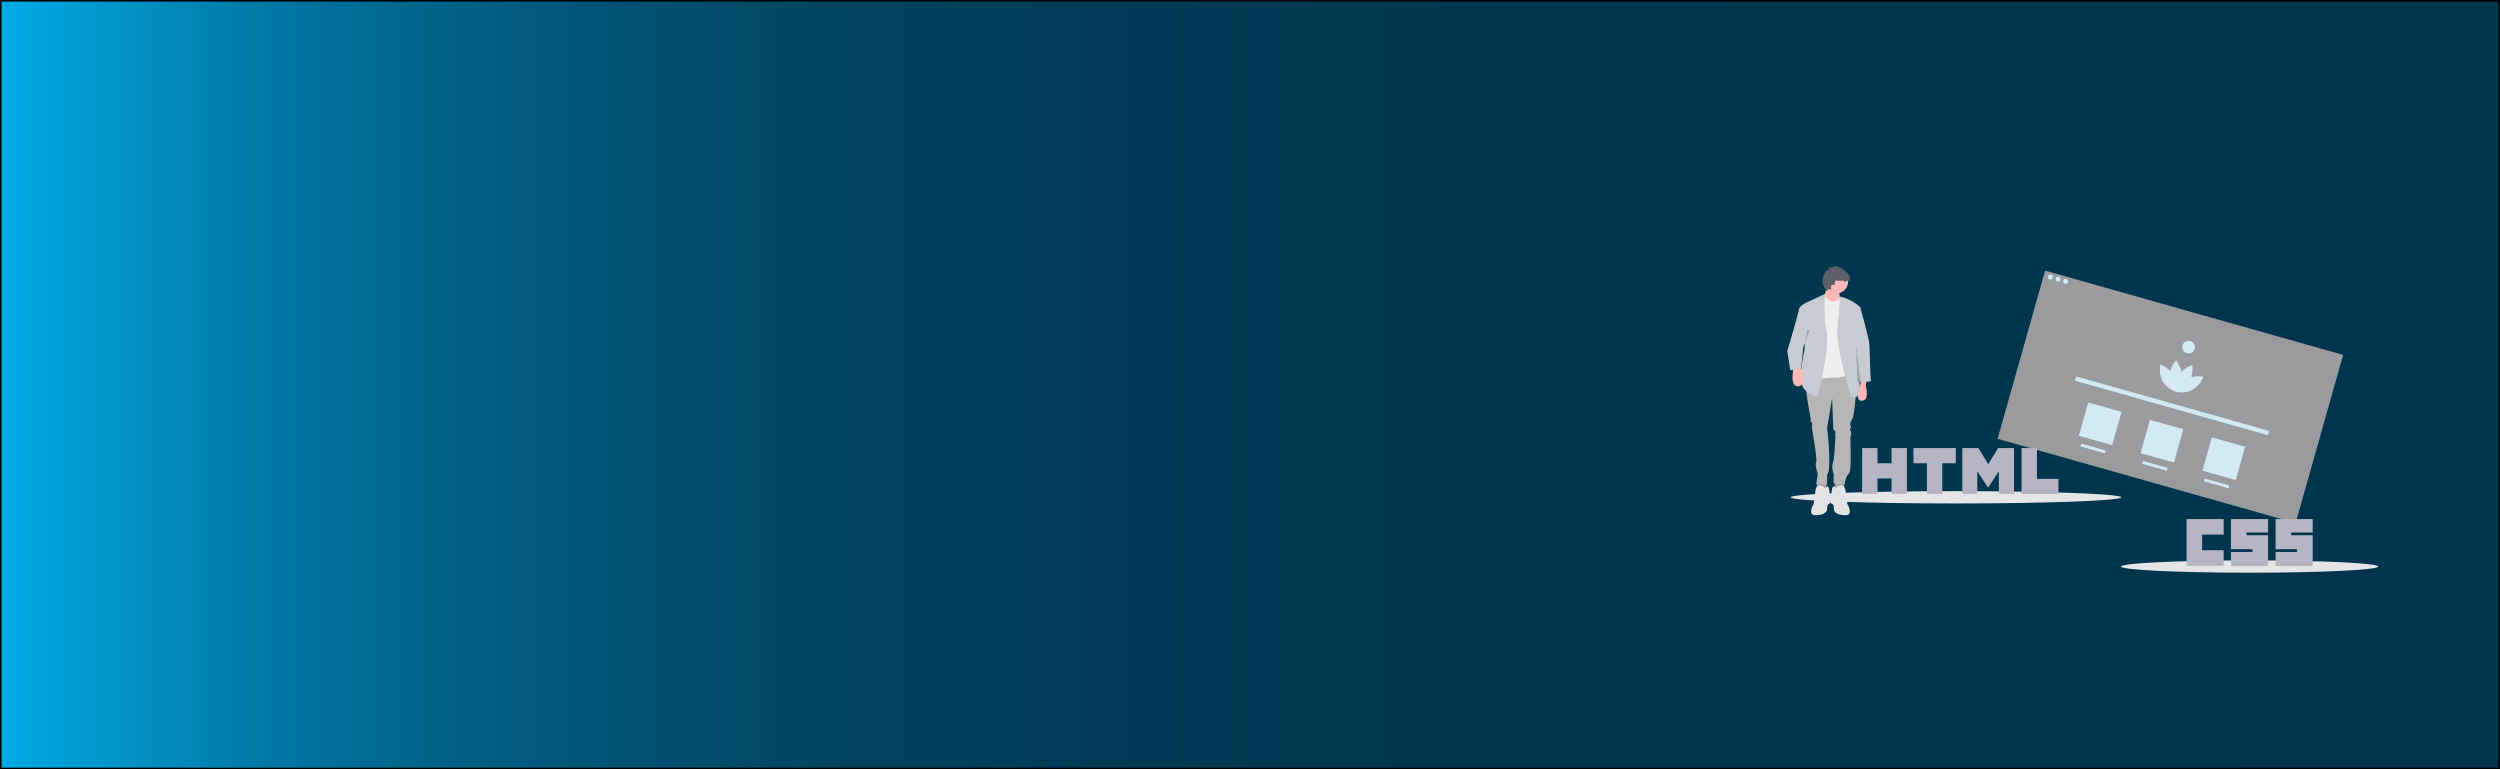 <?xml version="1.0" encoding="utf-8"?>
<!-- Generator: Adobe Illustrator 22.0.1, SVG Export Plug-In . SVG Version: 6.00 Build 0)  -->
<svg version="1.1" id="Layer_1" xmlns="http://www.w3.org/2000/svg" xmlns:xlink="http://www.w3.org/1999/xlink" x="0px" y="0px"
	 viewBox="0 0 1300 400" style="enable-background:new 0 0 1300 400;" xml:space="preserve">
<style type="text/css">
	.st0{fill:url(#SVGID_1_);stroke:#000000;stroke-width:1.645;stroke-miterlimit:10;}
	.st1{fill:#9B9B9E;}
	.st2{fill:#D3EAF4;}
	.st3{fill:#E5E5E5;}
	.st4{fill:#B5B5C4;}
	.st5{fill:#ADA3A3;}
	.st6{fill:#B6B6B7;}
	.st7{fill:#E3E3E5;}
	.st8{fill:#FFB8B8;}
	.st9{fill:#EFEFEF;}
	.st10{fill:#C9CBD3;}
	.st11{fill:#5F5F6B;}
	.st12{opacity:0.2;enable-background:new    ;}
</style>
<linearGradient id="SVGID_1_" gradientUnits="userSpaceOnUse" x1="650" y1="200" x2="1950" y2="200" gradientTransform="matrix(-1 0 0 -1 1950 400)">
	<stop  offset="0" style="stop-color:#00354D"/>
	<stop  offset="0.413" style="stop-color:#00364F"/>
	<stop  offset="0.562" style="stop-color:#003C56"/>
	<stop  offset="0.668" style="stop-color:#004561"/>
	<stop  offset="0.753" style="stop-color:#005272"/>
	<stop  offset="0.827" style="stop-color:#006388"/>
	<stop  offset="0.892" style="stop-color:#0078A4"/>
	<stop  offset="0.949" style="stop-color:#0091C3"/>
	<stop  offset="1" style="stop-color:#00ACE6"/>
	<stop  offset="1" style="stop-color:#0093C7"/>
	<stop  offset="1" style="stop-color:#0075A3"/>
	<stop  offset="1" style="stop-color:#005B83"/>
	<stop  offset="1" style="stop-color:#004567"/>
	<stop  offset="1" style="stop-color:#003351"/>
	<stop  offset="1" style="stop-color:#002540"/>
	<stop  offset="1" style="stop-color:#001B35"/>
	<stop  offset="1" style="stop-color:#00162E"/>
	<stop  offset="1" style="stop-color:#00142C"/>
</linearGradient>
<rect x="0" y="0" class="st0" width="1300" height="400"/>
<rect x="1083.3" y="125.6" transform="matrix(0.272 -0.962 0.962 0.272 623.249 1236.15)" class="st1" width="90.9" height="161.1"/>
<circle class="st2" cx="1066.2" cy="144.1" r="1.3"/>
<circle class="st2" cx="1070.2" cy="145.2" r="1.3"/>
<circle class="st2" cx="1074.1" cy="146.3" r="1.3"/>
<path class="st2" d="M1145.8,195.9c-2.1-0.4-4.2-0.3-6.3,0.2c0.6-2.1,0.8-4.2,0.5-6.3c-2.1,0.8-4,2-5.6,3.6c-0.5-2.2-1.5-4.2-2.9-6
	c-1.4,1.6-2.4,3.6-2.9,5.6c-1.5-1.5-3.3-2.7-5.3-3.4c0,0-0.9,4.8,1.3,8.7c2,3.5,5.8,5.1,6.7,5.4l0,0l0,0c0.1,0,0.1,0.1,0.1,0.1
	s0-0.1,0-0.2c0,0,0,0,0.1-0.1c0,0,0,0.1,0,0.1c-0.1,0.2-0.1,0.2-0.1,0.2s0.1,0,0.1,0v0h0c0.9,0.2,5,0.8,8.5-1.1
	C1144.1,200.5,1145.8,195.9,1145.8,195.9z"/>
<circle class="st2" cx="1138.1" cy="180.5" r="3.3"/>
<rect x="1128.4" y="158.6" transform="matrix(0.272 -0.962 0.962 0.272 619.487 1240.328)" class="st2" width="2.3" height="104.3"/>
<rect x="1083.2" y="211.1" transform="matrix(0.272 -0.962 0.962 0.272 583.287 1211.216)" class="st2" width="18" height="18"/>
<rect x="1115.4" y="220.1" transform="matrix(0.272 -0.962 0.962 0.272 597.977 1248.758)" class="st2" width="18" height="18"/>
<rect x="1147.5" y="229.2" transform="matrix(0.272 -0.962 0.962 0.272 612.63 1286.277)" class="st2" width="18" height="18"/>
<rect x="1087.8" y="226.2" transform="matrix(0.272 -0.962 0.962 0.272 568.314 1217.067)" class="st2" width="1.5" height="13.3"/>
<rect x="1120" y="235.3" transform="matrix(0.272 -0.962 0.962 0.272 582.941 1254.58)" class="st2" width="1.5" height="13.3"/>
<rect x="1152.1" y="244.4" transform="matrix(0.272 -0.962 0.962 0.272 597.56 1292.112)" class="st2" width="1.5" height="13.3"/>
<ellipse class="st3" cx="1017.1" cy="258.6" rx="86" ry="3.2"/>
<ellipse class="st3" cx="1169.8" cy="294.6" rx="66.9" ry="3.2"/>
<path class="st4" d="M1137,269.9h19.3v8.1h-11.2v8.1h11.2v8.1H1137V269.9z M1160.1,269.9h19.3v7h-11.2v1.4h11.2v16.1h-19.3v-7.4
	h11.2v-1.4h-11.2V269.9L1160.1,269.9z M1183.3,269.9h19.3v7h-11.2v1.4h11.2v16.1h-19.3v-7.4h11.2v-1.4h-11.2V269.9L1183.3,269.9z"/>
<path class="st4" d="M968.3,233h8v7.9h7.3V233h8v23.8h-8v-8h-7.3v8h-8V233L968.3,233z M1002,240.9h-7V233h22v7.9h-7v15.9h-8
	L1002,240.9L1002,240.9L1002,240.9z M1020.5,233h8.3l5.1,8.4l5.1-8.4h8.3v23.8h-7.9V245l-5.5,8.5h-0.2l-5.5-8.5v11.8h-7.8V233
	L1020.5,233z M1051.2,233h8V249h11.2v7.9h-19.2V233L1051.2,233z"/>
<polygon class="st5" points="954.3,249.4 953.6,256.8 958.8,256.3 958.8,250 "/>
<polygon class="st5" points="949.5,249.4 950.1,256.8 944.9,256.3 944.9,250 "/>
<path class="st6" d="M963.2,192.5c0,0,1.8,10.4,1.8,12c0,1.5-0.7,11.3-1.8,13.3c-1.1,2-1.3,2.8-0.9,3.7c0.4,0.8,0.2,0.7,0,1.3
	c-0.2,0.6-0.7,0.4,0,1.3c0.5,0.8,0.5,1.8,0,2.6c-0.4,0.7,0.9,18.3-0.9,19.6c-1.8,1.3-2.2,5.7-2.2,5.7l-5.7-0.7v-4.8
	c0,0-1.3-3.5-0.4-5.7c0.9-2.2,1.3-13.7,1.3-13.7s-0.2-1.1,0-1.8c0.2-0.7,0-1.1-0.4-1.3c-0.4-0.2-0.7-1.1-0.7-1.1l-0.6-15.9
	l-2.6,15.7c0,0,2.6,21.3,0,24.2v5h-5.7l0.9-5.4c0,0-1.8-5-0.9-6.1c0.9-1.1-2.6-18.5-2.2-19.2s0.2-0.9,0-1.3
	c-0.2-0.4-0.9-0.9-0.7-1.3c0.2-0.4,0-1.3,0-1.3s-4.1-20.5-2.2-22.4C941.4,193,963.2,192.5,963.2,192.5z"/>
<path class="st7" d="M954.9,254c0,0,0.4-2.1,3.9-1.4c0,0,0.9,1.8,0.9,2.7c0,0.8,0.9,6.7,0.9,6.7s3.5,5.9-0.9,5.9
	c-4.4,0-5.9-1.5-6.1-3.1s0.2-2-0.7-2.6c-0.9-0.6-1.3-0.7-1.1-1.5c0.2-0.8,0.7-5.2,0.7-5.2s0.2-3.3,1.4-2.4l1.2,0.9"/>
<path class="st7" d="M948.8,254c0,0-0.4-2.1-3.9-1.4c0,0-0.9,1.8-0.9,2.7c0,0.8-0.9,6.7-0.9,6.7s-3.5,5.9,0.9,5.9s5.9-1.5,6.1-3.1
	s-0.2-2,0.7-2.6c0.9-0.6,1.3-0.7,1.1-1.5c-0.2-0.8-0.6-5.2-0.6-5.2s-0.2-3.3-1.4-2.4l-1.2,0.9"/>
<circle class="st8" cx="955.1" cy="146.6" r="5.9"/>
<path class="st8" d="M950.4,147.5c0,0-2.4,9.4-2.8,9.6c-0.5,0.2,10,1.1,10,1.1s-2.6-8.1,0-9.4L950.4,147.5z"/>
<path class="st9" d="M948.8,153.2L948.8,153.2l-7.2,5l1.3,39c0,0,9.6-1.1,11.8-0.9c2.2,0.2,9.1-2,9.1-2l-3.1-36.6
	c-0.1-1.5-1.3-2.6-2.8-2.8l-1.3-0.1c0,0-1.3,3.2-5.2,1.6C950.1,155.8,949.1,154.6,948.8,153.2z"/>
<path class="st10" d="M949,152.8l-8.9,4.2l-1.8,25.1c0,0-3.5,15-0.7,19.4c2.8,4.3,7.6,4.8,7.6,4.8s6.3-25.1,4.6-33.5
	S949,152.8,949,152.8z"/>
<path class="st8" d="M932.3,190.6v3.3c0,0-1.3,7.2,2.8,7c4.1-0.2,2.2-7.8,2.2-7.8l-1.3-2.4L932.3,190.6z"/>
<path class="st8" d="M970.6,197.1l-0.4,3.7c0,0,2.2,7.4-2,7.6c-4.1,0.2-1.1-7.6-1.1-7.6l1.4-4.2L970.6,197.1z"/>
<path class="st10" d="M956.6,154.1L956.6,154.1c4,1,7.7,2.9,10.7,5.6l0,0l-3.1,16.1l-0.4,5.9c0,0,8.1,28.8-1.3,24.6
	c0,0-8.1-25.1-7-36.6C956.7,158.1,956.6,154.1,956.6,154.1z"/>
<path class="st10" d="M964.5,159.4c0.2-0.2,2.8,0.3,2.8,0.3s4.8,16.9,4.8,19.7c0,2.8,0.7,18.9,0.7,18.9l-5.8,0.6l-4.7-22.4
	L964.5,159.4z"/>
<path class="st10" d="M941.6,157h-1.5c0,0-4.4,1.8-4.6,3.7s-6.1,21.8-6.1,21.8l1.5,10l5.7-0.9l1.1-11.1l5.7-12.2L941.6,157z"/>
<path class="st11" d="M954,148.2l0.2-1.6c0.1-0.4,0.3-0.8,0.6-0.8c0.3,0.1,1,0.3,1.1,0.3c0.4-0.3,1,0.2,1.5,0
	c0.2-0.1,0.3-0.3,0.5-0.4c0.2,0,0.3,0.1,0.4,0.2c0.3,0.2,0.6,0.4,1,0.5c0.4,0.1,0.8,0,1-0.3c0.1-0.1,0.1-0.1,0.2-0.2
	c0.1,0,0.2,0,0.3,0l1.1,0.3c0.3-1.2,0.1-2.5-0.6-3.5c-0.5-0.6-1-1.2-1.6-1.6c-0.7-0.5-1.4-1-2.1-1.5c-0.8-0.5-1.7-0.9-2.6-1.1
	c-0.9-0.2-2,0.1-2.6,0.8c-0.3-0.2-0.5-0.5-0.6-0.8c-0.2,0.2-0.3,0.6,0,0.9c0,0,0.1,0.1,0.1,0.1l-0.9-0.6c-0.2,0.2,0.3,0.8,0,1.1
	c-0.1,0.1-0.2,0.1-0.2,0.2c-0.5,0.2-1,0.5-1.4,0.9c-0.5,0.6-0.9,1.3-1.1,2c-0.6,1.6-1,3.5-0.2,5c0.1,0.2,1.3,3,1.5,3.1
	c0.5,0.4,0.2-0.5,0.6,0c0.3,0.4,0.2-1.2,0.7-0.8c0.4,0.2,0.8,0.3,1.2,0.1c0.2-0.1,0.1-0.8,0-1.5c-0.1-0.4,0.2-0.8,0.6-0.9
	c0.1,0,0.2,0,0.3,0C953.4,148.2,954,148.3,954,148.2z"/>
<polygon class="st12" points="965.1,179.1 967.5,199 965.9,199 "/>
<polygon class="st12" points="939.8,171.5 938.6,179.1 940.9,171.5 940.2,171.5 "/>
</svg>
